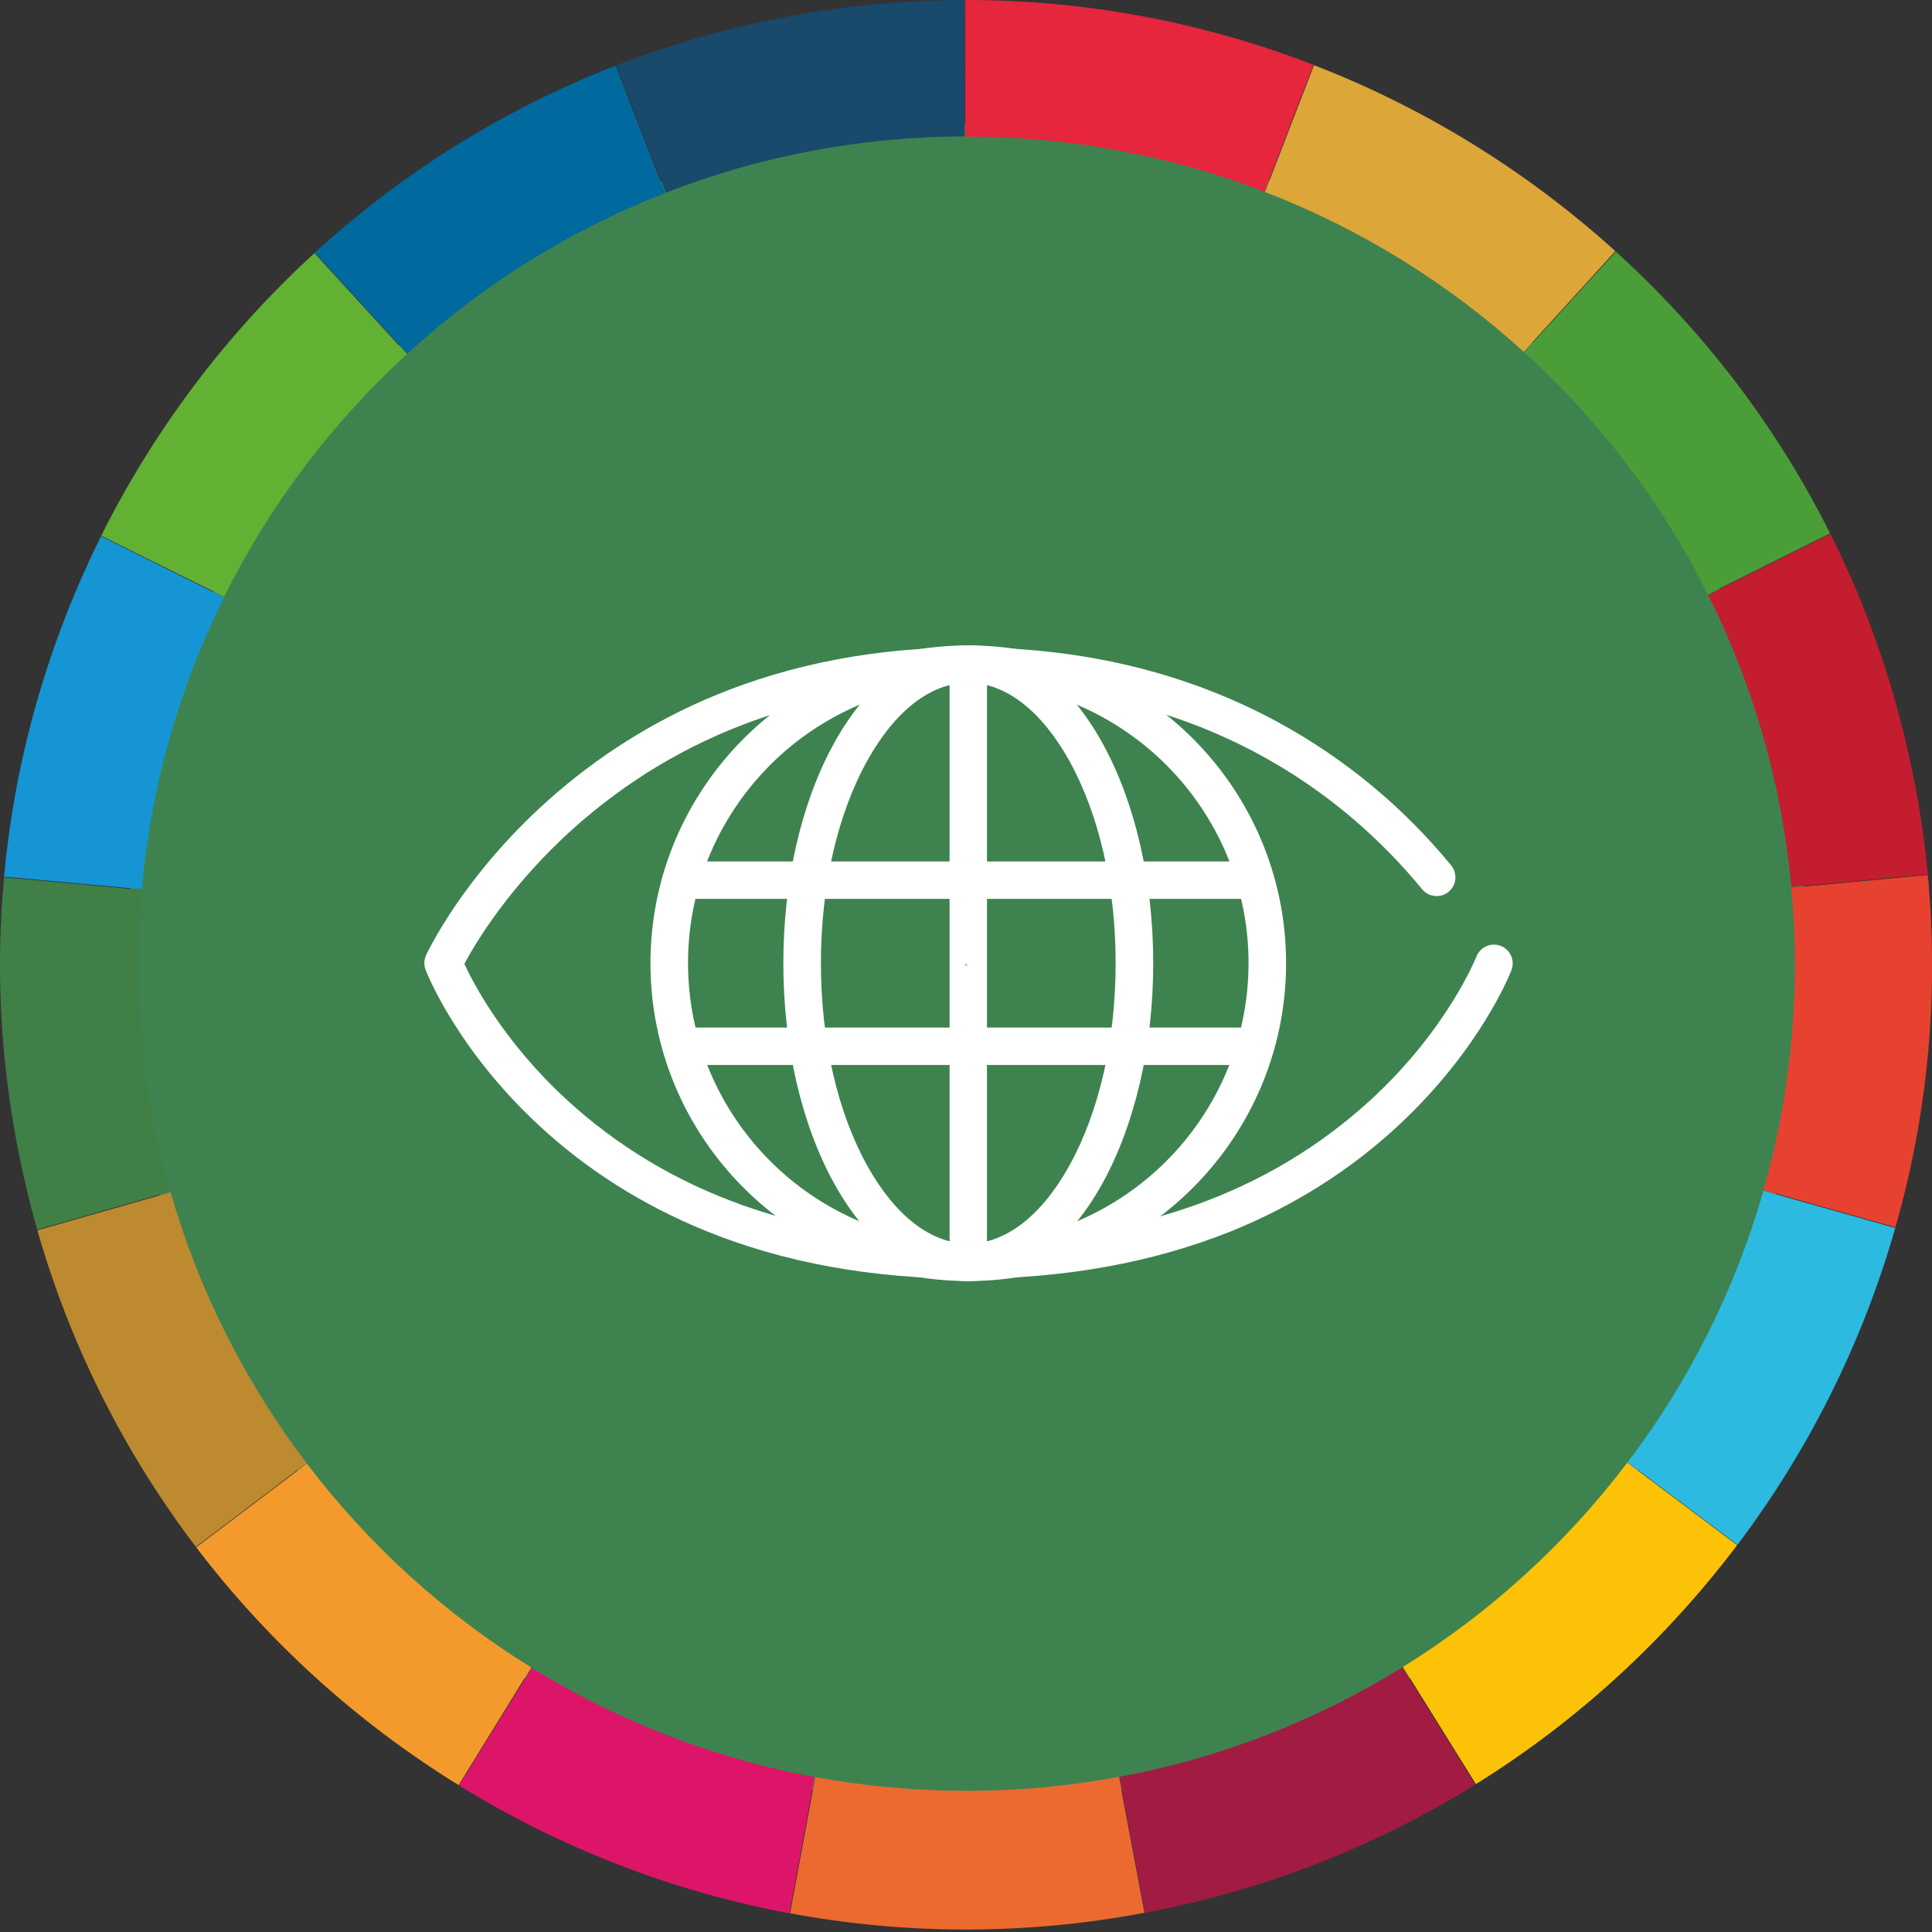 <svg width="170" height="170" viewBox="0 0 170 170" fill="none" xmlns="http://www.w3.org/2000/svg">
<rect x="0" y="0" width="170" height="170" fill="#333333" stroke="none"/>
<g clip-path="url(#clip0_289_1072)">
<path d="M85.141 158.766C125.975 158.766 159.078 125.664 159.078 84.829C159.078 43.995 125.975 10.893 85.141 10.893C44.307 10.893 11.204 43.995 11.204 84.829C11.204 125.664 44.307 158.766 85.141 158.766Z" fill="#3E834F"/>
<path d="M85.2 112.513C76.738 112.513 68.972 111.105 62.096 108.304C56.583 106.066 51.633 102.939 47.409 99.012C40.177 92.299 37.554 85.615 37.45 85.333C37.287 84.918 37.302 84.459 37.495 84.044C37.628 83.762 40.74 77.123 48.195 70.454C52.567 66.541 57.531 63.414 62.955 61.177C69.713 58.391 77.212 56.968 85.215 56.968C95.278 56.968 104.451 59.191 112.484 63.563C118.323 66.749 123.436 70.973 127.689 76.145C128.267 76.856 128.163 77.894 127.467 78.472C126.755 79.049 125.718 78.946 125.14 78.249C118.397 70.054 106.007 60.288 85.23 60.288C71.536 60.288 59.873 64.511 50.536 72.825C44.845 77.908 41.792 83.051 40.859 84.814C41.674 86.578 44.356 91.691 49.825 96.73C58.835 105.029 70.751 109.238 85.245 109.238C99.739 109.238 111.654 105.029 120.664 96.73C127.393 90.535 129.882 84.237 129.912 84.177C130.238 83.332 131.201 82.903 132.046 83.229C132.891 83.555 133.321 84.503 132.995 85.363C132.891 85.644 130.268 92.328 123.036 99.042C118.812 102.969 113.862 106.096 108.349 108.334C101.428 111.105 93.662 112.513 85.2 112.513Z" fill="white"/>
<path d="M85.2 112.721C69.773 112.721 57.235 100.168 57.235 84.755C57.235 69.343 69.787 56.79 85.2 56.79C100.628 56.79 113.165 69.343 113.165 84.755C113.165 100.168 100.613 112.721 85.2 112.721ZM85.2 60.08C71.595 60.08 60.54 71.151 60.54 84.74C60.54 98.33 71.61 109.401 85.2 109.401C98.79 109.401 109.861 98.33 109.861 84.74C109.861 71.151 98.79 60.08 85.2 60.08Z" fill="white"/>
<path d="M85.2 112.721C80.665 112.721 76.486 109.683 73.418 104.17C70.528 98.953 68.928 92.062 68.928 84.755C68.928 77.449 70.528 70.558 73.418 65.341C76.486 59.828 80.665 56.79 85.2 56.79C89.735 56.79 93.914 59.828 96.982 65.341C99.872 70.558 101.473 77.449 101.473 84.755C101.473 92.062 99.872 98.953 96.982 104.17C93.914 109.683 89.72 112.721 85.2 112.721ZM85.2 60.08C81.925 60.08 78.768 62.511 76.308 66.942C73.685 71.669 72.233 77.997 72.233 84.755C72.233 91.513 73.685 97.827 76.308 102.569C78.768 106.985 81.925 109.431 85.2 109.431C88.475 109.431 91.632 107 94.092 102.569C96.715 97.841 98.168 91.513 98.168 84.755C98.168 77.997 96.715 71.684 94.092 66.942C91.632 62.525 88.475 60.08 85.2 60.08Z" fill="white"/>
<path d="M85.2 112.721C84.281 112.721 83.555 111.98 83.555 111.076V58.435C83.555 57.531 84.296 56.79 85.2 56.79C86.104 56.79 86.845 57.531 86.845 58.435V111.076C86.845 111.98 86.104 112.721 85.2 112.721Z" fill="white"/>
<path d="M110.053 93.707H60.332C59.428 93.707 58.687 92.966 58.687 92.062C58.687 91.158 59.428 90.417 60.332 90.417H110.038C110.957 90.417 111.684 91.158 111.684 92.062C111.684 92.966 110.957 93.707 110.053 93.707Z" fill="white"/>
<path d="M110.053 79.094H60.332C59.428 79.094 58.687 78.353 58.687 77.449C58.687 76.545 59.428 75.804 60.332 75.804H110.038C110.957 75.804 111.684 76.545 111.684 77.449C111.684 78.353 110.957 79.094 110.053 79.094Z" fill="white"/>
<path d="M27.002 128.786L17.265 136.151C23.638 144.524 31.478 151.594 40.355 157.077L46.742 146.718C39.11 142.005 32.411 135.914 27.002 128.786Z" fill="#F49A2C"/>
<path d="M155.18 104.718L166.784 107.993C169.6 98.138 170.637 87.66 169.63 76.99L157.625 78.116C157.833 80.324 157.937 82.547 157.937 84.8C157.937 91.706 156.973 98.39 155.18 104.718Z" fill="#E7422F"/>
<path d="M12.478 78.309L0.356 77.197C-0.356 84.83 -0.015 92.699 1.482 100.598C1.971 103.177 2.564 105.726 3.275 108.201L14.983 104.851C13.16 98.479 12.182 91.751 12.182 84.8C12.182 82.607 12.286 80.443 12.478 78.309Z" fill="#407F46"/>
<path d="M35.805 31.166L27.669 22.274C19.933 29.343 13.575 37.791 8.907 47.142L19.725 52.507C23.742 44.43 29.21 37.198 35.805 31.166Z" fill="#62B133"/>
<path d="M123.45 146.673L129.867 156.988C138.834 151.416 146.599 144.243 152.853 135.959L143.191 128.697C137.781 135.84 131.083 141.946 123.45 146.673Z" fill="#FBC208"/>
<path d="M152.883 135.929C159.152 127.615 163.879 118.16 166.769 108.052L155.165 104.777C152.675 113.521 148.585 121.598 143.22 128.667L152.883 135.929Z" fill="#2CBAE0"/>
<path d="M3.29 108.26C6.239 118.56 11.026 127.941 17.236 136.107L26.972 128.741C21.622 121.687 17.517 113.64 15.013 104.911L3.29 108.26Z" fill="#BE8A30"/>
<path d="M8.892 47.187C4.283 56.449 1.334 66.586 0.356 77.138L12.479 78.249C13.294 69.091 15.813 60.421 19.711 52.566L8.892 47.187Z" fill="#1595D3"/>
<path d="M142.138 22.096C134.388 15.087 125.392 9.514 115.625 5.735L111.313 16.895C119.775 20.155 127.481 24.957 134.076 30.959L142.138 22.096Z" fill="#DDA639"/>
<path d="M150.275 52.3L161.034 46.935C156.292 37.45 149.845 29.092 142.183 22.141L134.121 30.988C140.745 37.005 146.244 44.223 150.275 52.3Z" fill="#4B9D38"/>
<path d="M111.268 16.865L115.581 5.706C105.963 1.986 95.589 -0.015 84.918 -4.03277e-05L84.933 12.019C84.978 12.019 85.007 12.019 85.052 12.019C94.299 12.019 103.132 13.738 111.268 16.865Z" fill="#E5263C"/>
<path d="M84.874 0C79.731 0.015 74.515 0.489 69.283 1.467C64.052 2.445 59.013 3.898 54.226 5.75L58.583 16.954C66.734 13.783 75.612 12.019 84.874 12.004V0Z" fill="#19496B"/>
<path d="M169.629 76.93C169.392 74.367 169.022 71.773 168.533 69.194C167.036 61.295 164.502 53.841 161.064 46.979L150.304 52.344C154.231 60.214 156.781 68.883 157.625 78.057L169.629 76.93Z" fill="#C31D2F"/>
<path d="M54.167 5.78C44.223 9.648 35.301 15.279 27.699 22.23L35.835 31.122C42.4 25.105 50.092 20.274 58.524 16.984L54.167 5.78Z" fill="#00699E"/>
<path d="M40.399 157.107C49.232 162.56 59.087 166.414 69.461 168.355L71.684 156.366C62.703 154.706 54.286 151.386 46.787 146.762L40.399 157.107Z" fill="#DD1569"/>
<path d="M71.743 156.366L69.52 168.355C79.554 170.222 90.091 170.311 100.702 168.311L98.449 156.351C94.107 157.151 89.646 157.581 85.067 157.581C80.517 157.581 76.056 157.166 71.743 156.366Z" fill="#EC6A30"/>
<path d="M100.746 168.31C111.357 166.31 121.139 162.412 129.808 157.032L123.391 146.718C115.892 151.356 107.475 154.676 98.494 156.351L100.746 168.31Z" fill="#A21B43"/>
<path d="M85.037 84.963L85.022 84.948V84.978L85.052 85.037L85.037 84.963Z" fill="#F49A2C"/>
<path d="M85.037 84.963L85.111 85.007L85.067 84.948L85.037 84.933V84.963Z" fill="#F49A2C"/>
<path d="M85.022 84.948L85.037 84.963L85.022 84.933V84.948Z" fill="#F49A2C"/>
<path d="M85.037 84.963V84.933H85.022L85.037 84.963Z" fill="#F49A2C"/>
<path d="M85.052 84.918L85.067 84.948L85.141 84.963L85.082 84.918H85.052Z" fill="#F49A2C"/>
<path d="M85.037 84.933L85.067 84.948L85.037 84.918V84.933Z" fill="#F49A2C"/>
<path d="M85.037 84.918L85.067 84.948L85.052 84.918H85.037Z" fill="#F49A2C"/>
<path d="M85.022 84.918V84.933H85.037V84.918H85.022Z" fill="#F49A2C"/>
<path d="M85.082 84.889L85.052 84.904L85.082 84.919L85.156 84.904L85.082 84.889Z" fill="#F49A2C"/>
<path d="M85.037 84.904L85.082 84.918L85.052 84.904H85.037Z" fill="#F49A2C"/>
<path d="M85.082 84.918L85.037 84.904L85.052 84.918H85.082Z" fill="#F49A2C"/>
<path d="M85.037 84.918H85.052L85.037 84.904V84.918Z" fill="#F49A2C"/>
<path d="M85.082 84.889L85.141 84.859H85.067L85.052 84.889H85.082Z" fill="#F49A2C"/>
<path d="M85.052 84.904L85.082 84.889H85.037L85.052 84.904Z" fill="#F49A2C"/>
<path d="M85.037 84.889V84.904H85.052L85.037 84.889Z" fill="#F49A2C"/>
<path d="M85.022 84.904V84.918H85.037V84.904H85.022Z" fill="#F49A2C"/>
<path d="M85.067 84.859L85.126 84.8L85.052 84.844V84.859H85.067Z" fill="#F49A2C"/>
<path d="M85.037 84.874L85.052 84.889L85.067 84.859L85.037 84.874Z" fill="#F49A2C"/>
<path d="M85.067 84.859H85.052L85.037 84.874L85.067 84.859Z" fill="#F49A2C"/>
<path d="M85.037 84.889H85.052L85.037 84.874V84.889Z" fill="#F49A2C"/>
<path d="M85.052 84.844L85.082 84.77L85.037 84.829V84.844H85.052Z" fill="#F49A2C"/>
<path d="M85.037 84.859H85.052V84.844L85.037 84.859Z" fill="#F49A2C"/>
<path d="M85.052 84.844H85.037V84.859L85.052 84.844Z" fill="#F49A2C"/>
<path d="M85.037 84.874L85.052 84.859H85.037V84.874Z" fill="#F49A2C"/>
<path d="M85.037 84.904H85.007H85.037H85.022H85.037V84.889V84.904Z" fill="#F49A2C"/>
<path d="M85.037 84.83V84.741L85.007 84.815V84.844L85.037 84.83Z" fill="#F49A2C"/>
<path d="M85.022 84.859L85.037 84.844V84.83L85.022 84.859Z" fill="#F49A2C"/>
<path d="M85.037 84.83L85.007 84.844L85.022 84.859L85.037 84.83Z" fill="#F49A2C"/>
<path d="M85.037 84.859V84.844L85.022 84.859V84.874L85.037 84.859Z" fill="#F49A2C"/>
<path d="M85.022 84.874L85.037 84.859L85.022 84.874Z" fill="#F49A2C"/>
<path d="M85.037 84.889V84.874H85.022L85.037 84.889Z" fill="#F49A2C"/>
<path d="M85.022 84.889H85.037L85.022 84.874V84.889Z" fill="#F49A2C"/>
<path d="M85.007 84.904L85.037 84.889H85.022L85.007 84.904Z" fill="#F49A2C"/>
<path d="M85.007 84.904H85.037V84.889L85.007 84.904Z" fill="#F49A2C"/>
<path d="M85.037 84.889L85.007 84.904L85.037 84.889Z" fill="#F49A2C"/>
<path d="M84.993 84.844L85.007 84.815L84.978 84.741V84.83L84.993 84.844Z" fill="#F49A2C"/>
<path d="M85.007 84.815L84.993 84.844L85.007 84.859V84.815Z" fill="#F49A2C"/>
<path d="M85.022 84.859L85.007 84.844V84.859H85.022Z" fill="#F49A2C"/>
<path d="M85.022 84.859H85.007V84.874L85.022 84.859Z" fill="#F49A2C"/>
<path d="M85.007 84.874H85.022V84.859L85.007 84.874Z" fill="#F49A2C"/>
<path d="M85.007 84.904L85.022 84.889V84.874L85.007 84.904Z" fill="#F49A2C"/>
<path d="M85.022 84.889L85.007 84.904L85.022 84.889Z" fill="#F49A2C"/>
<path d="M85.007 84.904L85.022 84.889L85.007 84.904Z" fill="#F49A2C"/>
<path d="M84.978 84.844V84.829L84.918 84.77L84.948 84.844H84.978Z" fill="#F49A2C"/>
<path d="M84.993 84.859L84.978 84.83V84.844L84.993 84.859Z" fill="#F49A2C"/>
<path d="M84.993 84.844L84.978 84.83L84.993 84.859V84.844Z" fill="#F49A2C"/>
<path d="M84.993 84.859H85.007L84.993 84.844V84.859Z" fill="#F49A2C"/>
<path d="M85.022 84.874L85.007 84.904L85.022 84.874H85.007H85.022Z" fill="#F49A2C"/>
<path d="M85.007 84.904L85.022 84.874L85.007 84.904Z" fill="#F49A2C"/>
<path d="M85.007 84.904L85.022 84.874L85.007 84.904Z" fill="#F49A2C"/>
<path d="M84.948 84.844L84.889 84.8L84.933 84.859H84.963L84.948 84.844Z" fill="#F49A2C"/>
<path d="M84.978 84.859L84.948 84.844L84.963 84.859H84.978Z" fill="#F49A2C"/>
<path d="M84.948 84.844L84.978 84.859V84.844H84.948Z" fill="#F49A2C"/>
<path d="M84.978 84.874L84.993 84.859L84.978 84.844V84.859V84.874Z" fill="#F49A2C"/>
<path d="M84.993 84.859L84.978 84.874H84.993V84.859Z" fill="#F49A2C"/>
<path d="M84.993 84.874L85.007 84.859H84.993V84.874Z" fill="#F49A2C"/>
<path d="M85.007 84.874V84.859L84.993 84.874H85.007Z" fill="#F49A2C"/>
<path d="M85.022 84.874H85.007V84.904L85.022 84.874Z" fill="#F49A2C"/>
<path d="M84.948 84.889L84.933 84.859H84.859L84.933 84.889H84.948Z" fill="#F49A2C"/>
<path d="M84.963 84.874V84.859H84.933L84.963 84.874Z" fill="#F49A2C"/>
<path d="M84.963 84.874L84.933 84.859L84.948 84.889L84.963 84.874Z" fill="#F49A2C"/>
<path d="M84.978 84.874V84.859H84.963V84.874H84.978Z" fill="#F49A2C"/>
<path d="M84.993 84.874L85.007 84.904V84.889V84.874H84.993Z" fill="#F49A2C"/>
<path d="M84.948 84.904L84.933 84.889L84.859 84.904L84.933 84.919L84.948 84.904Z" fill="#F49A2C"/>
<path d="M84.963 84.889H84.933L84.948 84.904L84.963 84.889Z" fill="#F49A2C"/>
<path d="M84.963 84.889V84.874L84.948 84.889H84.963Z" fill="#F49A2C"/>
<path d="M84.963 84.874V84.889H84.978L84.963 84.874Z" fill="#F49A2C"/>
<path d="M84.978 84.889V84.874H84.963L84.978 84.889Z" fill="#F49A2C"/>
<path d="M84.993 84.874L85.007 84.904L84.993 84.874H84.978H84.993Z" fill="#F49A2C"/>
<path d="M84.993 84.874L85.007 84.904L84.993 84.874Z" fill="#F49A2C"/>
<path d="M84.993 84.874L85.007 84.904L84.993 84.874Z" fill="#F49A2C"/>
<path d="M84.933 84.918L84.874 84.963L84.948 84.948L84.963 84.918H84.933Z" fill="#F49A2C"/>
<path d="M84.963 84.904H84.948L84.933 84.918L84.963 84.904Z" fill="#F49A2C"/>
<path d="M84.933 84.918H84.963V84.904L84.933 84.918Z" fill="#F49A2C"/>
<path d="M84.963 84.904V84.889L84.948 84.904H84.963Z" fill="#F49A2C"/>
<path d="M84.963 84.889V84.904L84.978 84.889H84.963Z" fill="#F49A2C"/>
<path d="M84.978 84.889L85.007 84.904L84.978 84.874V84.889Z" fill="#F49A2C"/>
<path d="M84.993 84.874H84.978L85.007 84.904L84.993 84.874Z" fill="#F49A2C"/>
<path d="M84.978 84.874L85.007 84.904L84.978 84.874Z" fill="#F49A2C"/>
<path d="M84.948 84.948L84.904 85.007L84.963 84.963V84.933L84.948 84.948Z" fill="#F49A2C"/>
<path d="M84.963 84.918L84.948 84.948L84.963 84.918Z" fill="#F49A2C"/>
<path d="M84.948 84.948L84.963 84.933V84.918L84.948 84.948Z" fill="#F49A2C"/>
<path d="M84.963 84.918H84.978L84.963 84.904V84.918Z" fill="#F49A2C"/>
<path d="M84.963 84.904L84.978 84.918V84.904H84.963Z" fill="#F49A2C"/>
<path d="M84.978 84.904V84.889L84.963 84.904H84.978Z" fill="#F49A2C"/>
<path d="M84.978 84.889L85.007 84.904L84.978 84.889Z" fill="#F49A2C"/>
<path d="M85.007 84.904L84.978 84.889L85.007 84.904Z" fill="#F49A2C"/>
<path d="M84.978 84.889L85.007 84.904L84.978 84.889Z" fill="#F49A2C"/>
<path d="M84.993 84.978L85.007 85.052L85.022 84.978L85.007 84.948L84.993 84.978Z" fill="#F49A2C"/>
<path d="M85.007 84.948L85.022 84.978L85.007 84.933V84.948Z" fill="#F49A2C"/>
<path d="M85.007 84.933L85.022 84.978V84.948L85.007 84.933Z" fill="#F49A2C"/>
<path d="M85.022 84.933H85.007L85.022 84.948V84.933Z" fill="#F49A2C"/>
<path d="M85.022 84.904H85.007H85.022V84.918V84.904Z" fill="#F49A2C"/>
<path d="M84.963 84.963L84.948 85.037L84.993 84.978L84.978 84.948L84.963 84.963Z" fill="#F49A2C"/>
<path d="M84.978 84.948L84.993 84.978V84.933L84.978 84.948Z" fill="#F49A2C"/>
<path d="M84.993 84.933V84.978L85.007 84.948L84.993 84.933Z" fill="#F49A2C"/>
<path d="M84.993 84.933L85.007 84.948V84.933H84.993Z" fill="#F49A2C"/>
<path d="M85.022 84.918H85.007V84.933H85.022V84.918Z" fill="#F49A2C"/>
<path d="M85.022 84.918L85.007 84.904L85.022 84.918Z" fill="#F49A2C"/>
<path d="M85.022 84.918L85.007 84.904L85.022 84.918Z" fill="#F49A2C"/>
<path d="M85.007 84.904L85.022 84.918V84.904H85.007Z" fill="#F49A2C"/>
<path d="M84.978 84.933H84.963V84.963L84.978 84.933Z" fill="#F49A2C"/>
<path d="M84.978 84.933L84.963 84.963L84.978 84.948V84.933Z" fill="#F49A2C"/>
<path d="M84.978 84.933V84.948L84.993 84.933H84.978Z" fill="#F49A2C"/>
<path d="M84.993 84.933H85.007V84.918L84.993 84.933Z" fill="#F49A2C"/>
<path d="M85.022 84.918L85.007 84.904V84.918H85.022Z" fill="#F49A2C"/>
<path d="M85.022 84.918L85.007 84.904L85.022 84.918Z" fill="#F49A2C"/>
<path d="M85.022 84.918L85.007 84.904L85.022 84.918Z" fill="#F49A2C"/>
<path d="M84.963 84.918V84.933H84.978V84.918H84.963Z" fill="#F49A2C"/>
<path d="M84.978 84.933H84.993V84.918L84.978 84.933Z" fill="#F49A2C"/>
<path d="M84.993 84.918H84.978V84.933L84.993 84.918Z" fill="#F49A2C"/>
<path d="M84.993 84.933L85.007 84.918H84.993V84.933Z" fill="#F49A2C"/>
<path d="M85.007 84.904V84.918H84.993H85.007V84.904Z" fill="#F49A2C"/>
<path d="M85.007 84.904L84.993 84.918L85.007 84.904Z" fill="#F49A2C"/>
<path d="M85.007 84.904L84.993 84.918H85.007V84.904Z" fill="#F49A2C"/>
<path d="M84.993 84.918L85.007 84.904L84.993 84.918Z" fill="#F49A2C"/>
<path d="M85.007 84.904L84.978 84.918H84.993L85.007 84.904Z" fill="#F49A2C"/>
<path d="M84.993 84.918L85.007 84.904L84.993 84.918Z" fill="#F49A2C"/>
<path d="M85.007 84.904L84.993 84.918L85.007 84.904Z" fill="#F49A2C"/>
<path d="M84.978 84.904H85.007H84.978V84.918V84.904Z" fill="#F49A2C"/>
<path d="M84.978 84.904V84.918L85.007 84.904H84.978Z" fill="#F49A2C"/>
<path d="M84.978 84.918L85.007 84.904L84.978 84.918Z" fill="#F49A2C"/>
<path d="M84.978 84.904H85.007H84.978V84.889V84.904Z" fill="#F49A2C"/>
<path d="M84.978 84.889V84.904H85.007L84.978 84.889Z" fill="#F49A2C"/>
<path d="M85.007 84.904L84.978 84.889L85.007 84.904Z" fill="#F49A2C"/>
</g>
<defs>
<clipPath id="clip0_289_1072">
<rect width="170" height="169.793" fill="white"/>
</clipPath>
</defs>
</svg>
